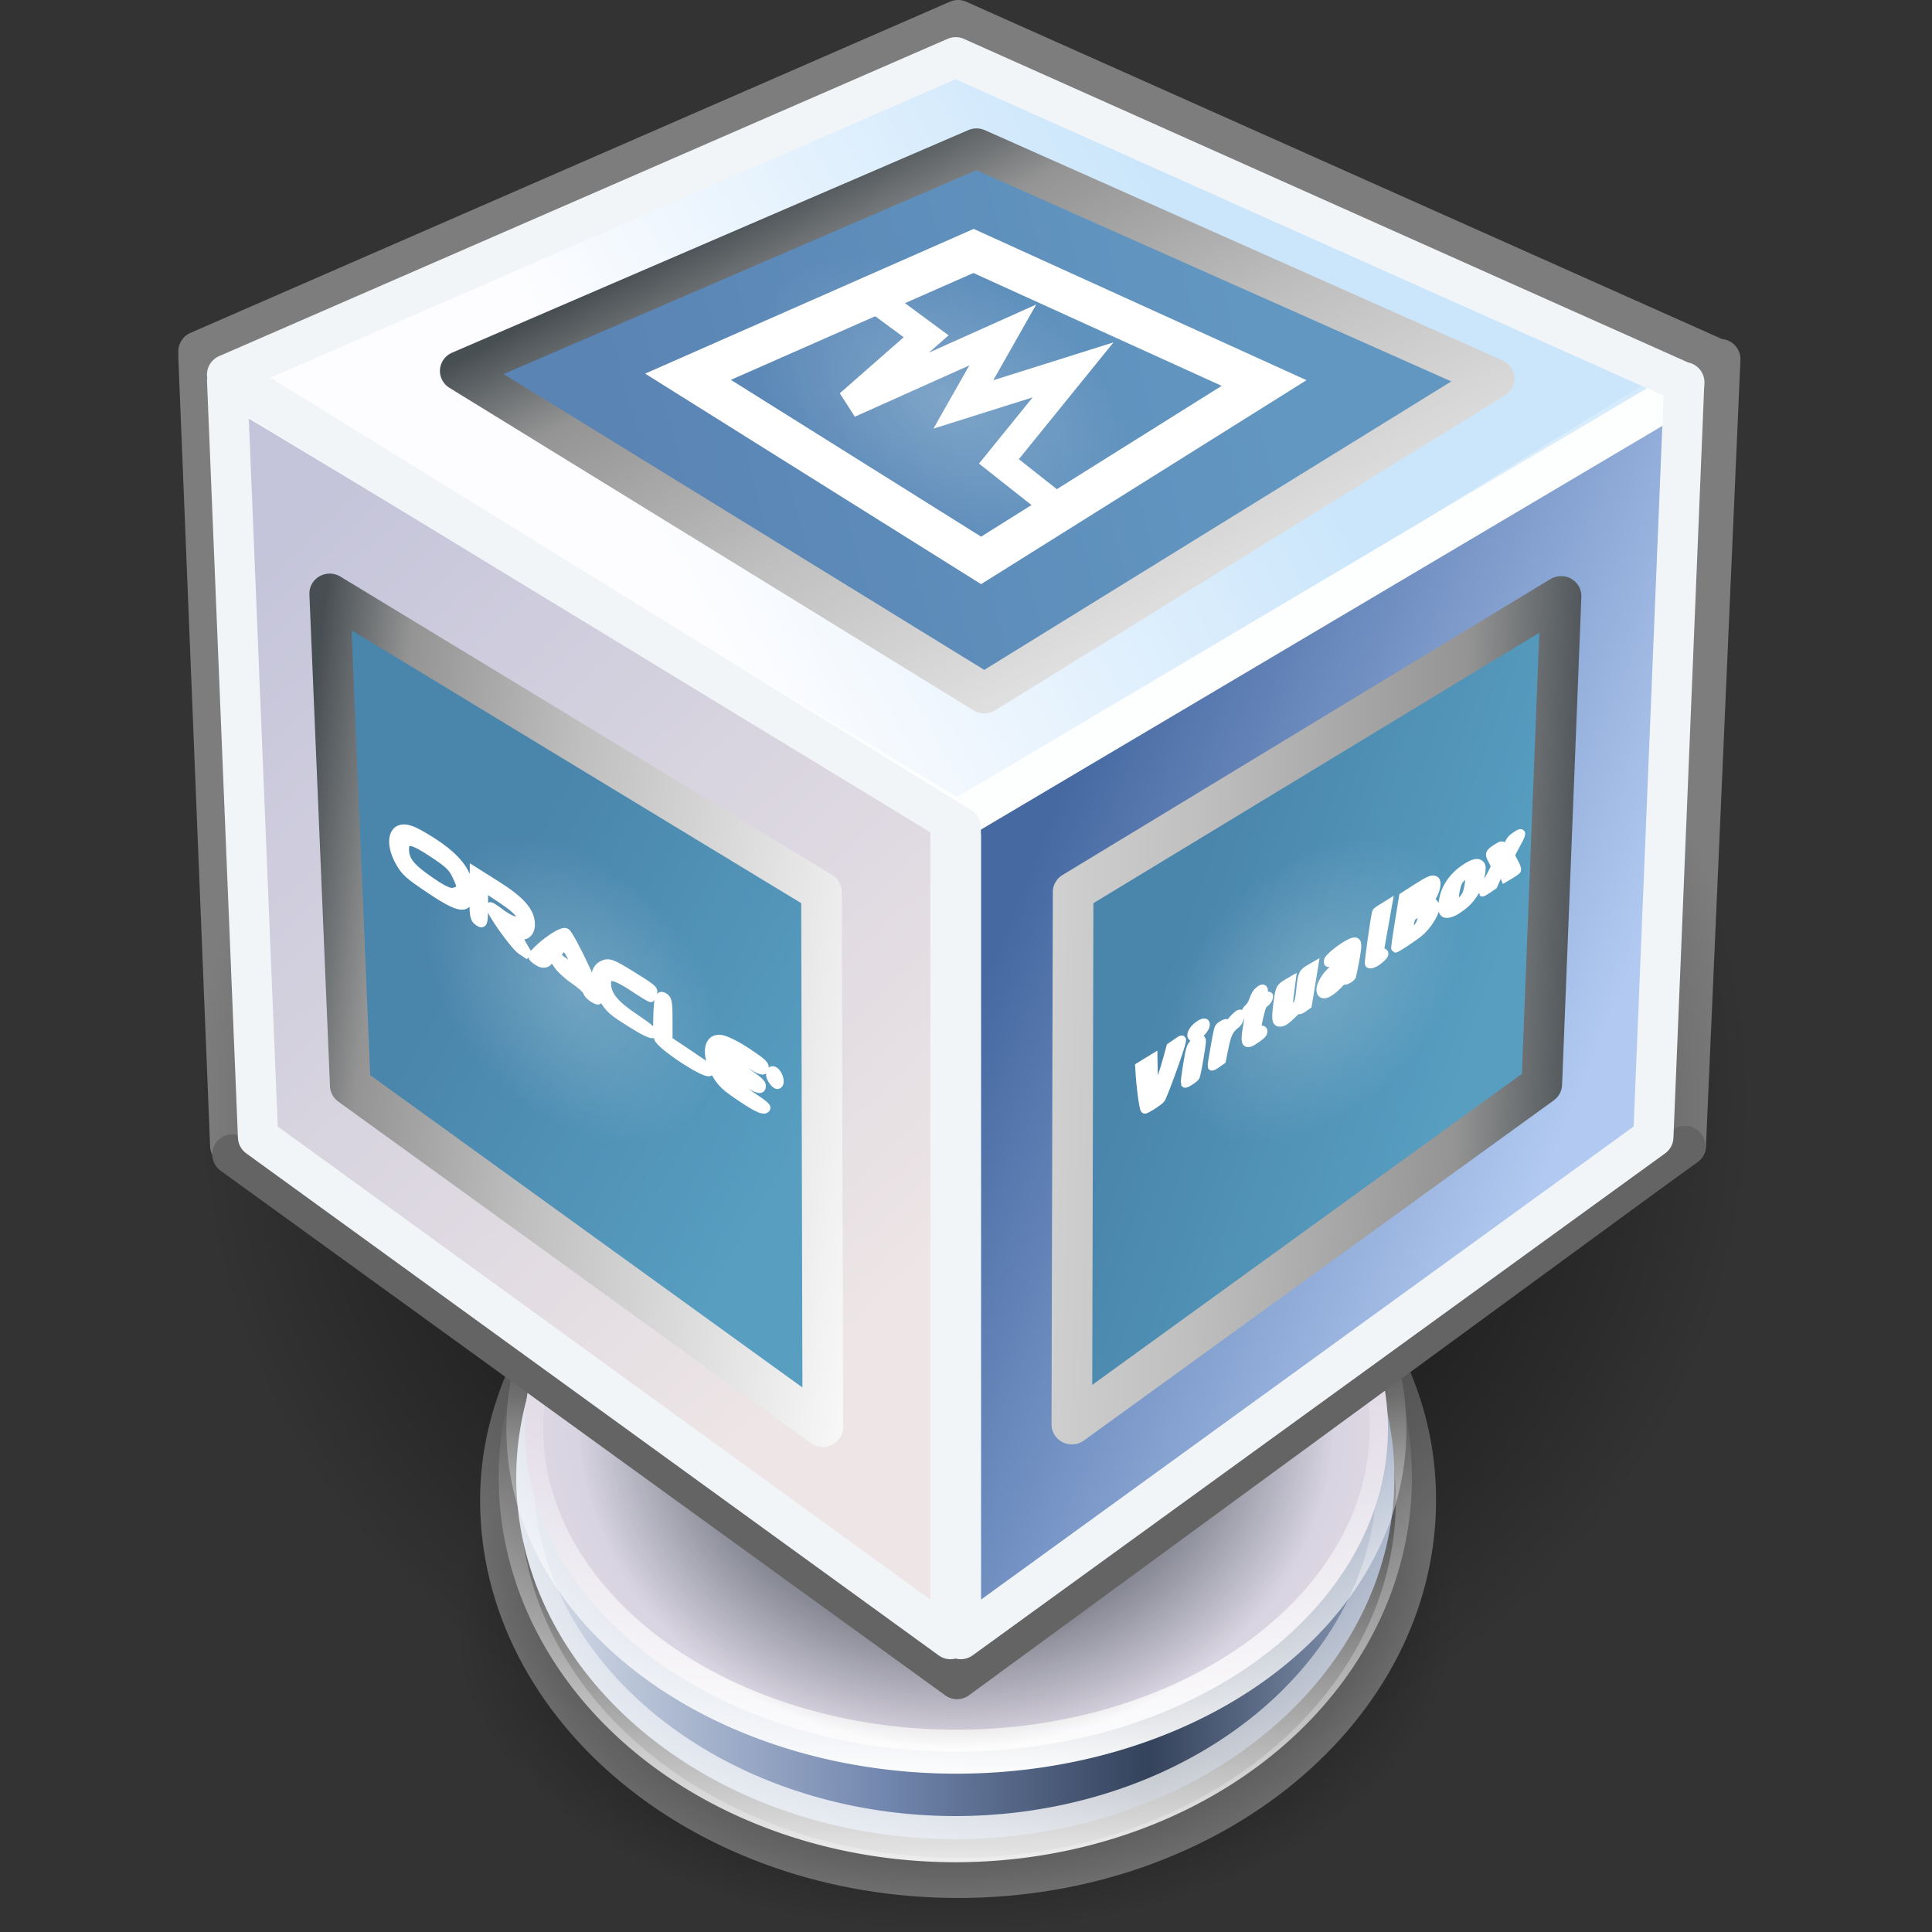 <?xml version="1.0" encoding="UTF-8" standalone="no"?>
<!-- Created with Inkscape (http://www.inkscape.org/) -->
<svg
   xmlns:dc="http://purl.org/dc/elements/1.1/"
   xmlns:cc="http://creativecommons.org/ns#"
   xmlns:rdf="http://www.w3.org/1999/02/22-rdf-syntax-ns#"
   xmlns:svg="http://www.w3.org/2000/svg"
   xmlns="http://www.w3.org/2000/svg"
   xmlns:xlink="http://www.w3.org/1999/xlink"
   xmlns:sodipodi="http://sodipodi.sourceforge.net/DTD/sodipodi-0.dtd"
   xmlns:inkscape="http://www.inkscape.org/namespaces/inkscape"
   width="48"
   height="48"
   id="svg2816"
   version="1.0"
   inkscape:version="0.46"
   sodipodi:docname="virtualbox48b.svg"
   sodipodi:version="0.32"
   inkscape:output_extension="org.inkscape.output.svg.inkscape">
  <rect width="100%" height="100%" fill="#333333" stroke="none"/>
  <defs
     id="defs2818">
    <linearGradient
       id="linearGradient3354">
      <stop
         id="stop3356"
         offset="0"
         style="stop-color:#a9b9d4;stop-opacity:1" />
      <stop
         id="stop3358"
         offset="1"
         style="stop-color:#e1d9e4;stop-opacity:1" />
    </linearGradient>
    <linearGradient
       inkscape:collect="always"
       id="linearGradient3346">
      <stop
         style="stop-color:#5a84b4;stop-opacity:1"
         offset="0"
         id="stop3348" />
      <stop
         style="stop-color:#6297c1;stop-opacity:1"
         offset="1"
         id="stop3350" />
    </linearGradient>
    <linearGradient
       id="linearGradient3328">
      <stop
         style="stop-color:#ffffff;stop-opacity:1;"
         offset="0"
         id="stop3330" />
      <stop
         id="stop3332"
         offset="0.587"
         style="stop-color:#bfbfbf;stop-opacity:1" />
      <stop
         style="stop-color:#949494;stop-opacity:1"
         offset="0.864"
         id="stop3334" />
      <stop
         style="stop-color:#484f53;stop-opacity:1"
         offset="1"
         id="stop3336" />
    </linearGradient>
    <linearGradient
       inkscape:collect="always"
       id="linearGradient3320">
      <stop
         style="stop-color:#4a85ab;stop-opacity:1;"
         offset="0"
         id="stop3322" />
      <stop
         style="stop-color:#579ec1;stop-opacity:1"
         offset="1"
         id="stop3324" />
    </linearGradient>
    <linearGradient
       inkscape:collect="always"
       id="linearGradient3421">
      <stop
         style="stop-color:#ffffff;stop-opacity:1;"
         offset="0"
         id="stop3423" />
      <stop
         style="stop-color:#ffffff;stop-opacity:0;"
         offset="1"
         id="stop3425" />
    </linearGradient>
    <linearGradient
       inkscape:collect="always"
       id="linearGradient3401">
      <stop
         style="stop-color:#000000;stop-opacity:1;"
         offset="0"
         id="stop3403" />
      <stop
         style="stop-color:#000000;stop-opacity:0;"
         offset="1"
         id="stop3405" />
    </linearGradient>
    <linearGradient
       inkscape:collect="always"
       id="linearGradient3707">
      <stop
         style="stop-color:#ffffff;stop-opacity:1;"
         offset="0"
         id="stop3710" />
      <stop
         style="stop-color:#ffffff;stop-opacity:0;"
         offset="1"
         id="stop3712" />
    </linearGradient>
    <linearGradient
       id="linearGradient4224">
      <stop
         style="stop-color:#e1e6ee;stop-opacity:1"
         offset="0"
         id="stop4226" />
      <stop
         id="stop4234"
         offset="0.422"
         style="stop-color:#7287af;stop-opacity:1" />
      <stop
         id="stop4232"
         offset="0.709"
         style="stop-color:#34425b;stop-opacity:1" />
      <stop
         style="stop-color:#97a7c4;stop-opacity:1"
         offset="1"
         id="stop4228" />
    </linearGradient>
    <linearGradient
       inkscape:collect="always"
       id="linearGradient4208">
      <stop
         style="stop-color:#000000;stop-opacity:1;"
         offset="0"
         id="stop4210" />
      <stop
         style="stop-color:#000000;stop-opacity:0;"
         offset="1"
         id="stop4212" />
    </linearGradient>
    <linearGradient
       inkscape:collect="always"
       id="linearGradient4141">
      <stop
         style="stop-color:#ffffff;stop-opacity:1;"
         offset="0"
         id="stop4143" />
      <stop
         style="stop-color:#ffffff;stop-opacity:0;"
         offset="1"
         id="stop4145" />
    </linearGradient>
    <linearGradient
       inkscape:collect="always"
       id="linearGradient4019">
      <stop
         style="stop-color:#000000;stop-opacity:1;"
         offset="0"
         id="stop4021" />
      <stop
         style="stop-color:#000000;stop-opacity:0;"
         offset="1"
         id="stop4023" />
    </linearGradient>
    <linearGradient
       inkscape:collect="always"
       id="linearGradient3713">
      <stop
         style="stop-color:#cbe6fb;stop-opacity:1"
         offset="0"
         id="stop3715" />
      <stop
         style="stop-color:#fdfdff;stop-opacity:1"
         offset="1"
         id="stop3717" />
    </linearGradient>
    <linearGradient
       inkscape:collect="always"
       id="linearGradient3705">
      <stop
         style="stop-color:#c4c4da;stop-opacity:1;"
         offset="0"
         id="stop3707" />
      <stop
         style="stop-color:#eee6e6;stop-opacity:1"
         offset="1"
         id="stop3709" />
    </linearGradient>
    <linearGradient
       inkscape:collect="always"
       id="linearGradient3689">
      <stop
         style="stop-color:#4669a2;stop-opacity:1"
         offset="0"
         id="stop3691" />
      <stop
         style="stop-color:#b2caf1;stop-opacity:1"
         offset="1"
         id="stop3693" />
    </linearGradient>
    <linearGradient
       inkscape:collect="always"
       id="linearGradient4141-5">
      <stop
         style="stop-color:#ffffff;stop-opacity:1;"
         offset="0"
         id="stop4143-0" />
      <stop
         style="stop-color:#ffffff;stop-opacity:0;"
         offset="1"
         id="stop4145-1" />
    </linearGradient>
    <radialGradient
       inkscape:collect="always"
       xlink:href="#linearGradient4208"
       id="radialGradient3974"
       gradientUnits="userSpaceOnUse"
       gradientTransform="matrix(1,0,0,0.626,0,17.502)"
       cx="-53.033"
       cy="46.851"
       fx="-53.033"
       fy="46.851"
       r="15.38" />
    <linearGradient
       inkscape:collect="always"
       xlink:href="#linearGradient4224"
       id="linearGradient3976"
       gradientUnits="userSpaceOnUse"
       x1="-69.221"
       y1="45.863"
       x2="-36.845"
       y2="45.759" />
    <linearGradient
       inkscape:collect="always"
       xlink:href="#linearGradient3421"
       id="linearGradient3978"
       gradientUnits="userSpaceOnUse"
       x1="-53.033"
       y1="58.64"
       x2="-53.033"
       y2="44.719" />
    <radialGradient
       inkscape:collect="always"
       xlink:href="#linearGradient3354"
       id="radialGradient3980"
       gradientUnits="userSpaceOnUse"
       gradientTransform="matrix(0.999,5.975142e-8,-5.6867029e-8,0.644,-7.041926e-2,16.683)"
       cx="-53.033"
       cy="46.851"
       fx="-53.033"
       fy="46.851"
       r="16.135" />
    <linearGradient
       inkscape:collect="always"
       xlink:href="#linearGradient3421"
       id="linearGradient3982"
       gradientUnits="userSpaceOnUse"
       x1="-54.07"
       y1="57.357"
       x2="-54.165"
       y2="44.078" />
    <radialGradient
       inkscape:collect="always"
       xlink:href="#linearGradient4208"
       id="radialGradient3984"
       gradientUnits="userSpaceOnUse"
       gradientTransform="matrix(0.846,0,0,0.626,-8.187,17.502)"
       cx="-53.033"
       cy="46.851"
       fx="-53.033"
       fy="46.851"
       r="15.38" />
    <linearGradient
       inkscape:collect="always"
       xlink:href="#linearGradient3320"
       id="linearGradient3996"
       gradientUnits="userSpaceOnUse"
       x1="28.438"
       y1="25.422"
       x2="35.812"
       y2="27.922" />
    <linearGradient
       inkscape:collect="always"
       xlink:href="#linearGradient3328"
       id="linearGradient3998"
       gradientUnits="userSpaceOnUse"
       x1="15.778"
       y1="28.831"
       x2="38.612"
       y2="29.419" />
    <linearGradient
       inkscape:collect="always"
       xlink:href="#linearGradient3320"
       id="linearGradient4000"
       gradientUnits="userSpaceOnUse"
       x1="36.281"
       y1="27.547"
       x2="27.875"
       y2="32.297" />
    <linearGradient
       inkscape:collect="always"
       xlink:href="#linearGradient3328"
       id="linearGradient4002"
       gradientUnits="userSpaceOnUse"
       x1="23.281"
       y1="25.977"
       x2="39.121"
       y2="24.096" />
    <linearGradient
       inkscape:collect="always"
       xlink:href="#linearGradient3346"
       id="linearGradient4004"
       gradientUnits="userSpaceOnUse"
       x1="13.969"
       y1="12.234"
       x2="28.938"
       y2="8.359" />
    <linearGradient
       inkscape:collect="always"
       xlink:href="#linearGradient3328"
       id="linearGradient4006"
       gradientUnits="userSpaceOnUse"
       x1="28.068"
       y1="22.124"
       x2="19.083"
       y2="5.138" />
    <radialGradient
       inkscape:collect="always"
       xlink:href="#linearGradient4141-5"
       id="radialGradient4008"
       gradientUnits="userSpaceOnUse"
       gradientTransform="matrix(1,0,0,1.132,0,-3.141)"
       cx="33.764"
       cy="23.87"
       fx="33.764"
       fy="23.87"
       r="3.359" />
    <radialGradient
       inkscape:collect="always"
       xlink:href="#linearGradient4141"
       id="radialGradient4010"
       gradientUnits="userSpaceOnUse"
       gradientTransform="matrix(1,0,0,1.132,0,-3.141)"
       cx="33.764"
       cy="23.87"
       fx="33.764"
       fy="23.87"
       r="3.359" />
    <radialGradient
       inkscape:collect="always"
       xlink:href="#linearGradient4141"
       id="radialGradient4012"
       gradientUnits="userSpaceOnUse"
       gradientTransform="matrix(1,0,0,1.132,0,-3.141)"
       cx="33.764"
       cy="23.87"
       fx="33.764"
       fy="23.87"
       r="3.359" />
    <linearGradient
       inkscape:collect="always"
       xlink:href="#linearGradient3689"
       id="linearGradient3347"
       gradientUnits="userSpaceOnUse"
       gradientTransform="matrix(0.326,0,0,0.321,32.67,5.595)"
       x1="-61.145"
       y1="16.902"
       x2="-40.269"
       y2="25.388" />
    <linearGradient
       inkscape:collect="always"
       xlink:href="#linearGradient3705"
       id="linearGradient3350"
       gradientUnits="userSpaceOnUse"
       gradientTransform="matrix(0.265,0.188,2.2955628e-4,0.321,32.67,5.595)"
       x1="-108.775"
       y1="66.082"
       x2="-83.204"
       y2="84.612" />
    <linearGradient
       inkscape:collect="always"
       xlink:href="#linearGradient3713"
       id="linearGradient3353"
       gradientUnits="userSpaceOnUse"
       gradientTransform="matrix(0.326,0,0,0.321,32.67,5.788)"
       x1="-54.919"
       y1="-7.119"
       x2="-75.018"
       y2="3.993" />
    <linearGradient
       inkscape:collect="always"
       xlink:href="#linearGradient3707"
       id="linearGradient3355"
       gradientUnits="userSpaceOnUse"
       gradientTransform="matrix(0.508,0,0,0.499,-0.367,0.771)"
       x1="24"
       y1="19.775"
       x2="23.7"
       y2="6.65" />
    <radialGradient
       inkscape:collect="always"
       xlink:href="#linearGradient3401"
       id="radialGradient3358"
       gradientUnits="userSpaceOnUse"
       gradientTransform="matrix(-0.141,0.165,-0.2,-0.165,22.501,21.219)"
       cx="21.687"
       cy="38.137"
       fx="21.687"
       fy="38.137"
       r="9.5" />
    <radialGradient
       inkscape:collect="always"
       xlink:href="#linearGradient4019"
       id="radialGradient3365"
       gradientUnits="userSpaceOnUse"
       gradientTransform="matrix(1,0,0,0.626,0,17.502)"
       cx="-53.033"
       cy="46.851"
       fx="-53.033"
       fy="46.851"
       r="15.38" />
    <radialGradient
       inkscape:collect="always"
       xlink:href="#linearGradient4019"
       id="radialGradient3409"
       gradientUnits="userSpaceOnUse"
       gradientTransform="matrix(1,0,0,0.626,0,17.502)"
       cx="-53.033"
       cy="46.851"
       fx="-53.033"
       fy="46.851"
       r="15.38" />
    <radialGradient
       inkscape:collect="always"
       xlink:href="#linearGradient4208"
       id="radialGradient3411"
       gradientUnits="userSpaceOnUse"
       gradientTransform="matrix(1,0,0,0.626,0,17.502)"
       cx="-53.033"
       cy="46.851"
       fx="-53.033"
       fy="46.851"
       r="15.38" />
    <linearGradient
       inkscape:collect="always"
       xlink:href="#linearGradient4224"
       id="linearGradient3413"
       gradientUnits="userSpaceOnUse"
       x1="-69.221"
       y1="45.863"
       x2="-36.845"
       y2="45.759" />
    <linearGradient
       inkscape:collect="always"
       xlink:href="#linearGradient3421"
       id="linearGradient3415"
       gradientUnits="userSpaceOnUse"
       x1="-53.033"
       y1="58.64"
       x2="-53.033"
       y2="44.719" />
    <radialGradient
       inkscape:collect="always"
       xlink:href="#linearGradient3354"
       id="radialGradient3417"
       gradientUnits="userSpaceOnUse"
       gradientTransform="matrix(0.999,5.975142e-8,-5.6867029e-8,0.644,-7.041926e-2,16.683)"
       cx="-53.033"
       cy="46.851"
       fx="-53.033"
       fy="46.851"
       r="16.135" />
    <linearGradient
       inkscape:collect="always"
       xlink:href="#linearGradient3421"
       id="linearGradient3419"
       gradientUnits="userSpaceOnUse"
       x1="-54.07"
       y1="57.357"
       x2="-54.165"
       y2="44.078" />
    <radialGradient
       inkscape:collect="always"
       xlink:href="#linearGradient4208"
       id="radialGradient3421"
       gradientUnits="userSpaceOnUse"
       gradientTransform="matrix(0.846,0,0,0.626,-8.187,17.502)"
       cx="-53.033"
       cy="46.851"
       fx="-53.033"
       fy="46.851"
       r="15.38" />
    <radialGradient
       inkscape:collect="always"
       xlink:href="#linearGradient3401"
       id="radialGradient3423"
       gradientUnits="userSpaceOnUse"
       gradientTransform="matrix(-0.141,0.165,-0.2,-0.165,22.501,21.219)"
       cx="21.687"
       cy="38.137"
       fx="21.687"
       fy="38.137"
       r="9.5" />
    <linearGradient
       inkscape:collect="always"
       xlink:href="#linearGradient3713"
       id="linearGradient3425"
       gradientUnits="userSpaceOnUse"
       gradientTransform="matrix(0.326,0,0,0.321,32.67,5.788)"
       x1="-54.919"
       y1="-7.119"
       x2="-75.018"
       y2="3.993" />
    <linearGradient
       inkscape:collect="always"
       xlink:href="#linearGradient3707"
       id="linearGradient3427"
       gradientUnits="userSpaceOnUse"
       gradientTransform="matrix(0.508,0,0,0.499,-0.367,0.771)"
       x1="24"
       y1="19.775"
       x2="23.7"
       y2="6.65" />
    <linearGradient
       inkscape:collect="always"
       xlink:href="#linearGradient3705"
       id="linearGradient3429"
       gradientUnits="userSpaceOnUse"
       gradientTransform="matrix(0.265,0.188,2.2955628e-4,0.321,32.67,5.595)"
       x1="-108.775"
       y1="66.082"
       x2="-83.204"
       y2="84.612" />
    <linearGradient
       inkscape:collect="always"
       xlink:href="#linearGradient3689"
       id="linearGradient3431"
       gradientUnits="userSpaceOnUse"
       gradientTransform="matrix(0.326,0,0,0.321,32.67,5.595)"
       x1="-61.145"
       y1="16.902"
       x2="-40.269"
       y2="25.388" />
    <linearGradient
       inkscape:collect="always"
       xlink:href="#linearGradient3320"
       id="linearGradient3433"
       gradientUnits="userSpaceOnUse"
       x1="28.438"
       y1="25.422"
       x2="35.812"
       y2="27.922" />
    <linearGradient
       inkscape:collect="always"
       xlink:href="#linearGradient3328"
       id="linearGradient3435"
       gradientUnits="userSpaceOnUse"
       x1="15.778"
       y1="28.831"
       x2="38.612"
       y2="29.419" />
    <linearGradient
       inkscape:collect="always"
       xlink:href="#linearGradient3320"
       id="linearGradient3437"
       gradientUnits="userSpaceOnUse"
       x1="36.281"
       y1="27.547"
       x2="27.875"
       y2="32.297" />
    <linearGradient
       inkscape:collect="always"
       xlink:href="#linearGradient3328"
       id="linearGradient3439"
       gradientUnits="userSpaceOnUse"
       x1="23.281"
       y1="25.977"
       x2="39.121"
       y2="24.096" />
    <linearGradient
       inkscape:collect="always"
       xlink:href="#linearGradient3346"
       id="linearGradient3441"
       gradientUnits="userSpaceOnUse"
       x1="13.969"
       y1="12.234"
       x2="28.938"
       y2="8.359" />
    <linearGradient
       inkscape:collect="always"
       xlink:href="#linearGradient3328"
       id="linearGradient3443"
       gradientUnits="userSpaceOnUse"
       x1="28.068"
       y1="22.124"
       x2="19.083"
       y2="5.138" />
    <radialGradient
       inkscape:collect="always"
       xlink:href="#linearGradient4141-5"
       id="radialGradient3445"
       gradientUnits="userSpaceOnUse"
       gradientTransform="matrix(1,0,0,1.132,0,-3.141)"
       cx="33.764"
       cy="23.87"
       fx="33.764"
       fy="23.87"
       r="3.359" />
    <radialGradient
       inkscape:collect="always"
       xlink:href="#linearGradient4141"
       id="radialGradient3447"
       gradientUnits="userSpaceOnUse"
       gradientTransform="matrix(1,0,0,1.132,0,-3.141)"
       cx="33.764"
       cy="23.87"
       fx="33.764"
       fy="23.87"
       r="3.359" />
    <radialGradient
       inkscape:collect="always"
       xlink:href="#linearGradient4141"
       id="radialGradient3449"
       gradientUnits="userSpaceOnUse"
       gradientTransform="matrix(1,0,0,1.132,0,-3.141)"
       cx="33.764"
       cy="23.87"
       fx="33.764"
       fy="23.87"
       r="3.359" />
  </defs>
  <sodipodi:namedview
     id="base"
     pagecolor="#ffffff"
     bordercolor="#666666"
     borderopacity="1.0"
     inkscape:pageopacity="0.0"
     inkscape:pageshadow="2"
     inkscape:zoom="11.313709"
     inkscape:cx="18.109375"
     inkscape:cy="24.880893"
     inkscape:current-layer="layer1"
     showgrid="true"
     inkscape:grid-bbox="true"
     inkscape:document-units="px"
     objecttolerance="1"
     gridtolerance="1" />
  <g
     id="layer1"
     inkscape:label="Layer 1"
     inkscape:groupmode="layer">
    <g
       id="g3382"
       transform="translate(0,-0.142)">
      <g
         transform="matrix(2.015,0,0,2.015,-7.7539239e-2,-0.491)"
         id="g3367">
        <path
           style="fill:none;fill-opacity:1;stroke:#7d7d7d;stroke-width:0.496;stroke-linecap:round;stroke-linejoin:round;marker:none;stroke-miterlimit:4;stroke-dasharray:none;stroke-dashoffset:0;stroke-opacity:1;visibility:visible;display:inline;overflow:visible;enable-background:accumulate"
           d="M 11.851,0.562 L 2.485,4.646 L 2.485,4.71 L 2.877,14.44 L 6.597,17.151 C 6.352,17.672 6.206,18.218 6.206,18.81 C 6.206,21.377 8.731,23.468 11.851,23.468 C 14.971,23.468 17.497,21.377 17.497,18.81 C 17.497,18.204 17.362,17.651 17.105,17.119 L 20.825,14.44 L 21.25,4.742 L 21.217,4.742 L 11.851,0.562 z"
           id="path2479"
           sodipodi:nodetypes="cccccsssccccc" />
        <path
           sodipodi:type="arc"
           style="fill:url(#radialGradient3409);fill-opacity:1;stroke:none;stroke-width:1.617;marker:none;visibility:visible;display:inline;overflow:visible;enable-background:accumulate"
           id="path3849-1-2-0"
           sodipodi:cx="-53.033009"
           sodipodi:cy="46.850952"
           sodipodi:rx="15.379573"
           sodipodi:ry="9.6343298"
           d="M -37.653,46.851 A 15.38,9.634 0 1 1 -68.413,46.851 A 15.38,9.634 0 1 1 -37.653,46.851 z"
           transform="matrix(0.401,0,0,0.393,33.067,1.952)" />
        <path
           sodipodi:type="arc"
           style="fill:url(#radialGradient3411);fill-opacity:1;stroke:none;stroke-width:1.617;marker:none;visibility:visible;display:inline;overflow:visible;enable-background:accumulate"
           id="path3849-1-2-0-7"
           sodipodi:cx="-53.033009"
           sodipodi:cy="46.850952"
           sodipodi:rx="15.379573"
           sodipodi:ry="9.6343298"
           d="M -37.653,46.851 A 15.38,9.634 0 1 1 -68.413,46.851 A 15.38,9.634 0 1 1 -37.653,46.851 z"
           transform="matrix(0.624,0,0,0.915,45.149,-28.953)" />
        <path
           sodipodi:type="arc"
           style="fill:url(#linearGradient3413);fill-opacity:1;stroke:url(#linearGradient3415);stroke-width:1.229;stroke-linecap:round;stroke-linejoin:round;marker:none;stroke-miterlimit:4;stroke-dasharray:none;stroke-dashoffset:0;stroke-opacity:1;visibility:visible;display:inline;overflow:visible;enable-background:accumulate"
           id="path3849-1-2"
           sodipodi:cx="-53.033009"
           sodipodi:cy="46.850952"
           sodipodi:rx="15.379573"
           sodipodi:ry="9.6343298"
           d="M -37.653,46.851 A 15.38,9.634 0 1 1 -68.413,46.851 A 15.38,9.634 0 1 1 -37.653,46.851 z"
           transform="matrix(0.352,0,0,0.463,30.485,-3.162)" />
        <path
           sodipodi:type="arc"
           style="fill:url(#radialGradient3417);fill-opacity:1;stroke:url(#linearGradient3419);stroke-width:1.313;stroke-linecap:round;stroke-linejoin:round;marker:none;stroke-miterlimit:4;stroke-dasharray:none;stroke-dashoffset:0;stroke-opacity:1;visibility:visible;display:inline;overflow:visible;enable-background:accumulate"
           id="path3849-1"
           sodipodi:cx="-53.033009"
           sodipodi:cy="46.850952"
           sodipodi:rx="15.379573"
           sodipodi:ry="9.6343298"
           d="M -37.653,46.851 A 15.38,9.634 0 1 1 -68.413,46.851 A 15.38,9.634 0 1 1 -37.653,46.851 z"
           transform="matrix(0.346,0,0,0.413,30.18,-1.416)" />
        <path
           sodipodi:type="arc"
           style="fill:url(#radialGradient3421);fill-opacity:1;stroke:none;stroke-width:1.596;marker:none;visibility:visible;display:inline;overflow:visible;enable-background:accumulate"
           id="path3849-1-0"
           sodipodi:cx="-53.033009"
           sodipodi:cy="46.850952"
           sodipodi:rx="15.379573"
           sodipodi:ry="9.6343298"
           d="M -37.653,46.851 A 15.38,9.634 0 1 1 -68.413,46.851 A 15.38,9.634 0 1 1 -37.653,46.851 z"
           transform="matrix(0.359,0,0,0.421,30.874,-1.903)" />
        <path
           style="opacity:0.3;fill:url(#radialGradient3423);fill-opacity:1;stroke:none"
           d="M 6.997,17.297 L 11.92,21.537 L 16.647,17.359 L 6.997,17.297 z"
           id="path4206"
           sodipodi:nodetypes="cccc" />
        <path
           style="fill:url(#linearGradient3425);fill-opacity:1;stroke:url(#linearGradient3427);stroke-width:0.496;stroke-linecap:round;stroke-linejoin:round;marker:none;stroke-miterlimit:4;stroke-dasharray:none;stroke-opacity:1;visibility:visible;display:inline;overflow:visible;enable-background:accumulate"
           d="M 20.811,5.033 L 11.924,10.525 L 2.833,4.93 L 11.827,1.02 L 20.811,5.033 z"
           id="rect2868-0-3"
           sodipodi:nodetypes="ccccc" />
        <path
           style="fill:url(#linearGradient3429);fill-opacity:1;stroke:none;stroke-width:1;stroke-linecap:round;stroke-linejoin:round;marker:none;stroke-miterlimit:4;stroke-dasharray:none;stroke-opacity:1;visibility:visible;display:inline;overflow:visible;enable-background:accumulate"
           d="M 2.833,5.019 L 11.756,10.429 L 11.763,20.522 L 3.213,14.332 L 2.833,5.019 L 2.833,5.019 z"
           id="rect2868"
           sodipodi:nodetypes="ccccc" />
        <path
           style="fill:url(#linearGradient3431);fill-opacity:1;stroke:none;stroke-width:1;stroke-linecap:round;stroke-linejoin:round;marker:none;stroke-miterlimit:4;stroke-dasharray:none;stroke-opacity:1;visibility:visible;display:inline;overflow:visible;enable-background:accumulate"
           d="M 20.811,5.019 L 11.888,10.429 L 11.881,20.522 L 20.431,14.332 L 20.811,5.019 L 20.811,5.019 z"
           id="rect2868-0"
           sodipodi:nodetypes="ccccc" />
        <path
           sodipodi:type="inkscape:offset"
           inkscape:radius="-3.5998561"
           inkscape:original="M 41.9375 9.96875 L 22.625 21.875 L 22.59375 44.15625 L 41.125 30.5 L 41.9375 9.96875 z "
           style="fill:url(#linearGradient3433);fill-opacity:1;stroke:url(#linearGradient3435);stroke-width:0.986;stroke-linecap:round;stroke-linejoin:round;marker:none;stroke-miterlimit:4;stroke-dasharray:none;stroke-opacity:1;visibility:visible;display:inline;overflow:visible;enable-background:accumulate"
           id="path3759"
           d="M 38.062,16.562 L 26.219,23.875 L 26.188,37.031 L 37.594,28.625 L 38.062,16.562 z"
           transform="matrix(0.508,0,0,0.499,-4.9263418e-2,-0.601)" />
        <path
           sodipodi:type="inkscape:offset"
           inkscape:radius="-3.5544806"
           inkscape:original="M 41.9375 9.96875 L 22.625 21.875 L 22.59375 44.15625 L 41.125 30.5 L 41.9375 9.96875 z "
           style="fill:url(#linearGradient3437);fill-opacity:1;stroke:url(#linearGradient3439);stroke-width:0.986;stroke-linecap:round;stroke-linejoin:round;marker:none;stroke-miterlimit:4;stroke-dasharray:none;stroke-opacity:1;visibility:visible;display:inline;overflow:visible;enable-background:accumulate"
           id="path3759-4"
           d="M 38.125,16.5 L 26.188,23.875 L 26.156,37.094 L 37.625,28.656 L 38.125,16.5 z"
           transform="matrix(-0.508,0,0,0.499,23.471,-0.601)" />
        <path
           sodipodi:type="inkscape:offset"
           inkscape:radius="-3.2752702"
           inkscape:original="M 22.5 1.15625 L 3 9.75 L 22.6875 22.09375 L 41.9375 10 L 22.5 1.15625 z "
           style="fill:url(#linearGradient3441);fill-opacity:1;stroke:url(#linearGradient3443);stroke-width:0.986;stroke-linecap:round;stroke-linejoin:round;marker:none;stroke-miterlimit:4;stroke-dasharray:none;stroke-opacity:1;visibility:visible;display:inline;overflow:visible;enable-background:accumulate"
           id="path3845"
           d="M 22.5,4.75 L 9.969,10.25 L 22.688,18.219 L 35.062,10.438 L 22.5,4.75 z"
           transform="matrix(0.508,0,0,0.499,0.649,-0.227)" />
        <path
           sodipodi:type="arc"
           style="opacity:0.2;fill:url(#radialGradient3445);fill-opacity:1;fill-rule:nonzero;stroke:none;stroke-width:0.3;marker:none;visibility:visible;display:inline;overflow:visible;enable-background:accumulate"
           id="path4139-8"
           sodipodi:cx="33.764347"
           sodipodi:cy="23.869982"
           sodipodi:rx="3.3587573"
           sodipodi:ry="3.800699"
           d="M 37.123,23.87 A 3.359,3.801 0 1 1 30.406,23.87 A 3.359,3.801 0 1 1 37.123,23.87 z"
           transform="matrix(-0.508,0,0.182,0.499,19.909,0.594)" />
        <path
           sodipodi:type="arc"
           style="opacity:0.2;fill:url(#radialGradient3447);fill-opacity:1;fill-rule:nonzero;stroke:none;stroke-width:0.3;stroke-linecap:round;stroke-linejoin:round;marker:none;stroke-miterlimit:4;stroke-dasharray:none;stroke-dashoffset:0;stroke-opacity:1;visibility:visible;display:inline;overflow:visible;enable-background:accumulate"
           id="path4139"
           sodipodi:cx="33.764347"
           sodipodi:cy="23.869982"
           sodipodi:rx="3.3587573"
           sodipodi:ry="3.800699"
           d="M 37.123,23.87 A 3.359,3.801 0 1 1 30.406,23.87 A 3.359,3.801 0 1 1 37.123,23.87 z"
           transform="matrix(0.508,0,-0.182,0.499,3.434,0.594)" />
        <path
           style="fill:none;stroke:#fdfefe;stroke-width:0.496px;stroke-linecap:round;stroke-linejoin:miter;stroke-opacity:1"
           d="M 3.125,5.197 L 11.839,10.429 L 20.773,5.136"
           id="path3732"
           sodipodi:nodetypes="ccc" />
        <path
           style="fill:none;stroke:#ffffff;stroke-width:0.496px;stroke-linecap:round;stroke-linejoin:miter;stroke-opacity:1"
           d="M 11.885,10.621 L 11.885,20.231"
           id="path3734"
           sodipodi:nodetypes="cc" />
        <path
           sodipodi:nodetypes="ccc"
           id="path3334"
           d="M 2.904,14.548 L 11.839,21.017 L 20.817,14.443"
           style="fill:none;stroke:#646464;stroke-width:0.496px;stroke-linecap:round;stroke-linejoin:round;stroke-opacity:1" />
        <path
           style="fill:none;fill-opacity:1;stroke:#f2f5f8;stroke-width:0.496;stroke-linecap:round;stroke-linejoin:round;marker:none;stroke-miterlimit:4;stroke-dasharray:none;stroke-opacity:1;visibility:visible;display:inline;overflow:visible;enable-background:accumulate"
           d="M 11.822,1.02 L 2.839,4.933 L 11.758,10.437 L 11.885,10.515 L 11.885,20.524 L 20.424,14.334 L 20.805,5.027 L 20.789,5.027 L 11.822,1.02 z M 11.758,10.437 L 2.839,5.011 L 3.22,14.334 L 11.758,20.524 L 11.758,10.437 z"
           id="path3487" />
        <path
           sodipodi:type="arc"
           style="opacity:0.2;fill:url(#radialGradient3449);fill-opacity:1;fill-rule:nonzero;stroke:none;stroke-width:0.3;stroke-linecap:round;stroke-linejoin:round;marker:none;stroke-miterlimit:4;stroke-dasharray:none;stroke-dashoffset:0;stroke-opacity:1;visibility:visible;display:inline;overflow:visible;enable-background:accumulate"
           id="path3906"
           sodipodi:cx="33.764347"
           sodipodi:cy="23.869982"
           sodipodi:rx="3.3587573"
           sodipodi:ry="3.800699"
           d="M 37.123,23.87 A 3.359,3.801 0 1 1 30.406,23.87 A 3.359,3.801 0 1 1 37.123,23.87 z"
           transform="matrix(0,0.498,-0.612,-0.178,26.278,-7.312)" />
      </g>
      <path
         style="fill:#ffffff;fill-opacity:1;stroke:#ffffff;stroke-width:0.2;stroke-miterlimit:4;stroke-dasharray:none;stroke-opacity:1"
         d="M 9.929,21.57 C 9.706,21.183 9.717,20.799 9.954,20.735 C 10.092,20.698 10.243,20.749 10.569,20.944 C 11.336,21.401 11.662,21.807 11.662,22.303 C 11.662,22.769 11.455,22.759 10.706,22.258 C 10.153,21.888 10.07,21.815 9.929,21.57 L 9.929,21.57 z M 11.298,22.291 C 11.474,22.233 11.476,22.197 11.331,21.892 C 11.235,21.691 11.15,21.609 10.78,21.362 C 10.231,20.995 10.062,20.967 10.062,21.244 C 10.062,21.521 10.216,21.708 10.735,22.057 C 11.058,22.275 11.186,22.328 11.298,22.291 L 11.298,22.291 z M 11.765,22.366 L 11.771,21.77 L 12.306,22.107 C 12.949,22.51 13.19,22.786 13.19,23.116 C 13.19,23.328 13.03,23.449 12.881,23.349 C 12.837,23.32 12.878,23.429 12.972,23.592 L 13.143,23.888 L 12.948,23.758 C 12.771,23.639 12.171,22.794 12.171,22.662 C 12.171,22.635 12.282,22.7 12.418,22.806 C 12.718,23.042 12.982,23.093 12.925,22.904 C 12.895,22.806 12.767,22.691 12.455,22.482 L 12.026,22.195 L 12.026,22.668 C 12.026,23.079 12.008,23.129 11.892,23.051 C 11.772,22.971 11.759,22.899 11.765,22.366 L 11.765,22.366 z M 13.257,23.837 C 13.529,23.537 13.973,23.243 14.064,23.304 C 14.123,23.343 14.345,23.754 14.557,24.216 C 14.925,25.016 14.935,25.051 14.778,24.971 C 14.687,24.924 14.601,24.842 14.587,24.788 C 14.572,24.734 14.426,24.601 14.263,24.492 C 14.099,24.382 13.911,24.207 13.845,24.103 C 13.736,23.932 13.714,23.924 13.626,24.03 C 13.565,24.104 13.466,24.104 13.357,24.031 C 13.214,23.936 13.197,23.903 13.257,23.837 L 13.257,23.837 z M 14.238,24.002 C 14.095,23.688 14.02,23.628 13.92,23.748 C 13.809,23.882 13.821,23.905 14.101,24.092 L 14.357,24.264 L 14.238,24.002 z M 14.972,24.936 C 14.738,24.546 14.735,24.225 14.964,24.112 C 15.122,24.034 15.193,24.06 15.703,24.375 C 16.211,24.689 16.263,24.733 16.22,24.816 C 16.194,24.867 16.173,24.922 16.173,24.938 C 16.173,24.955 15.99,24.847 15.768,24.698 C 15.277,24.37 15.081,24.331 15.081,24.564 C 15.081,24.863 15.261,25.087 15.784,25.436 C 16.13,25.668 16.249,25.772 16.227,25.824 C 16.208,25.87 16.012,25.778 15.676,25.567 C 15.201,25.269 15.137,25.212 14.972,24.936 L 14.972,24.936 z M 16.349,25.934 C 16.328,25.866 16.321,25.592 16.333,25.324 C 16.35,24.927 16.378,24.848 16.482,24.898 C 16.593,24.952 16.609,25.023 16.609,25.474 L 16.609,25.988 L 17.164,26.359 C 17.648,26.683 17.707,26.736 17.628,26.779 C 17.505,26.844 16.405,26.118 16.349,25.934 L 16.349,25.934 z M 17.792,26.834 C 17.507,26.336 17.57,25.902 17.92,25.955 C 18.039,25.973 18.323,26.116 18.575,26.285 C 18.96,26.542 19.017,26.598 18.996,26.694 C 18.977,26.783 18.883,26.749 18.524,26.527 C 18.244,26.353 18.044,26.266 17.989,26.296 C 17.913,26.336 17.974,26.392 18.424,26.693 C 18.884,27 18.945,27.057 18.924,27.154 C 18.904,27.244 18.8,27.206 18.391,26.962 C 17.939,26.692 17.9,26.68 18.041,26.855 C 18.129,26.964 18.403,27.188 18.65,27.353 C 19.042,27.616 19.089,27.661 19.01,27.703 C 18.946,27.737 18.776,27.656 18.432,27.425 C 18.019,27.15 17.921,27.058 17.792,26.834 L 17.792,26.834 z M 19.168,26.951 C 19.075,26.776 19.178,26.648 19.293,26.796 C 19.39,26.921 19.399,27.102 19.309,27.098 C 19.274,27.096 19.21,27.03 19.168,26.951 L 19.168,26.951 z"
         id="path4111" />
      <path
         style="fill:#ffffff;fill-opacity:1;stroke:#ffffff;stroke-width:0.2;stroke-miterlimit:4;stroke-dasharray:none;stroke-opacity:1"
         d="M 29.798,25.596 C 29.643,25.695 29.551,25.863 29.623,25.911 C 29.697,25.959 29.934,25.748 29.956,25.616 C 29.97,25.53 29.913,25.521 29.798,25.596 z M 34.224,22.769 C 34.199,22.788 34.19,22.802 34.187,22.813 C 34.149,22.961 33.993,24.071 34.008,24.09 C 34.02,24.104 34.056,24.105 34.088,24.095 C 34.167,24.069 34.226,24.03 34.316,23.948 C 34.413,23.86 34.422,23.807 34.341,23.796 L 34.288,23.784 C 34.287,23.774 34.284,23.764 34.285,23.748 C 34.285,23.746 34.286,23.745 34.286,23.744 L 34.384,23.194 L 34.489,22.601 L 34.343,22.692 C 34.29,22.724 34.249,22.749 34.224,22.769 L 34.224,22.769 z M 28.303,26.639 L 28.308,26.713 C 28.323,27.071 28.404,27.695 28.438,27.71 C 28.453,27.716 28.531,27.675 28.638,27.606 C 28.745,27.537 28.826,27.476 28.846,27.447 C 28.911,27.355 29.339,26.172 29.364,26.015 C 29.375,25.948 29.374,25.946 29.227,26.047 L 29.079,26.149 L 29.004,26.425 C 28.899,26.808 28.759,27.203 28.719,27.239 C 28.683,27.27 28.668,27.095 28.661,26.657 L 28.657,26.421 L 28.478,26.53 L 28.303,26.639 L 28.303,26.639 z M 34.859,22.416 L 34.754,23.061 C 34.696,23.415 34.656,23.707 34.665,23.709 C 34.692,23.715 35.148,23.414 35.269,23.309 C 35.454,23.151 35.638,22.87 35.666,22.701 C 35.676,22.638 35.618,22.546 35.565,22.538 C 35.518,22.531 35.52,22.529 35.59,22.414 C 35.68,22.264 35.719,22.055 35.664,22.013 C 35.597,21.962 35.507,21.998 35.168,22.217 L 34.859,22.416 L 34.859,22.416 z M 31.306,24.729 C 31.295,24.737 31.286,24.747 31.272,24.758 C 31.214,24.806 31.191,24.841 31.144,24.966 C 31.101,25.083 31.068,25.138 31.015,25.186 C 30.926,25.267 30.908,25.375 30.982,25.365 C 31.029,25.358 31.025,25.386 30.978,25.675 C 30.922,26.014 30.939,26.086 31.052,26.05 C 31.116,26.031 31.321,25.888 31.364,25.832 C 31.386,25.804 31.391,25.777 31.389,25.757 C 31.388,25.747 31.385,25.74 31.38,25.735 C 31.368,25.723 31.353,25.718 31.325,25.731 C 31.226,25.777 31.216,25.696 31.293,25.385 C 31.355,25.13 31.36,25.118 31.43,25.062 C 31.482,25.02 31.51,24.981 31.524,24.932 C 31.54,24.873 31.532,24.867 31.46,24.902 C 31.38,24.942 31.378,24.942 31.397,24.824 C 31.417,24.703 31.387,24.673 31.306,24.729 L 31.306,24.729 z M 35.212,22.36 C 35.359,22.25 35.416,22.383 35.298,22.563 C 35.24,22.652 35.11,22.75 35.095,22.715 C 35.089,22.703 35.1,22.628 35.117,22.55 C 35.145,22.425 35.157,22.401 35.212,22.36 L 35.212,22.36 z M 36.425,21.694 C 36.076,21.918 35.872,22.234 35.84,22.599 C 35.821,22.807 35.865,22.873 36.004,22.84 C 36.09,22.819 36.146,22.791 36.268,22.705 C 36.453,22.573 36.549,22.465 36.667,22.266 C 36.742,22.138 36.759,22.091 36.79,21.899 C 36.819,21.721 36.82,21.668 36.784,21.623 C 36.726,21.551 36.609,21.575 36.425,21.694 L 36.425,21.694 z M 29.721,26.016 C 29.584,26.104 29.57,26.133 29.494,26.6 C 29.455,26.838 29.429,27.046 29.436,27.06 C 29.443,27.078 29.483,27.061 29.567,27.007 C 29.651,26.953 29.695,26.916 29.711,26.883 C 29.723,26.857 29.769,26.632 29.809,26.386 C 29.888,25.898 29.89,25.907 29.721,26.016 L 29.721,26.016 z M 37.183,21.209 C 36.996,21.329 36.984,21.359 37.07,21.509 C 37.112,21.582 37.144,21.659 37.14,21.677 C 37.137,21.695 37.063,21.843 36.976,22.007 C 36.889,22.171 36.822,22.31 36.828,22.316 C 36.834,22.321 36.901,22.283 36.973,22.233 L 37.103,22.142 L 37.177,21.976 C 37.219,21.88 37.265,21.802 37.282,21.796 C 37.299,21.789 37.33,21.822 37.351,21.871 L 37.387,21.959 L 37.524,21.878 C 37.598,21.834 37.671,21.783 37.687,21.763 C 37.703,21.742 37.676,21.661 37.625,21.572 C 37.576,21.487 37.538,21.403 37.541,21.384 C 37.544,21.366 37.607,21.241 37.679,21.11 C 37.833,20.829 37.832,20.791 37.676,20.891 C 37.557,20.968 37.52,21.012 37.461,21.146 C 37.415,21.25 37.382,21.267 37.362,21.202 C 37.339,21.126 37.308,21.128 37.183,21.209 L 37.183,21.209 z M 30.313,25.638 C 30.264,25.676 30.256,25.716 30.179,26.148 C 30.133,26.405 30.098,26.625 30.103,26.637 C 30.109,26.652 30.156,26.629 30.237,26.572 L 30.357,26.488 L 30.42,26.178 C 30.49,25.833 30.544,25.724 30.692,25.608 C 30.757,25.556 30.776,25.527 30.804,25.441 C 30.822,25.384 30.829,25.334 30.822,25.327 C 30.798,25.306 30.683,25.397 30.608,25.497 C 30.517,25.618 30.482,25.644 30.492,25.582 C 30.5,25.534 30.41,25.562 30.313,25.638 L 30.313,25.638 z M 31.921,24.602 C 31.793,24.685 31.78,24.745 31.735,25.093 C 31.686,25.47 31.701,25.557 31.809,25.549 C 31.888,25.543 31.953,25.499 32.11,25.345 C 32.232,25.225 32.241,25.22 32.268,25.236 C 32.287,25.248 32.328,25.23 32.395,25.182 L 32.492,25.113 L 32.571,24.628 L 32.651,24.139 L 32.547,24.199 C 32.363,24.306 32.349,24.333 32.308,24.703 C 32.293,24.843 32.284,24.923 32.272,24.978 C 32.271,24.98 32.271,24.984 32.27,24.986 C 32.267,24.997 32.264,25.01 32.26,25.02 C 32.257,25.03 32.255,25.042 32.251,25.051 C 32.251,25.052 32.246,25.056 32.246,25.058 C 32.238,25.072 32.228,25.087 32.218,25.1 C 32.154,25.182 32.038,25.26 32.012,25.239 C 32.002,25.232 32.019,25.061 32.044,24.862 L 32.091,24.5 L 31.983,24.562 C 31.959,24.576 31.939,24.59 31.921,24.602 L 31.921,24.602 z M 33.382,23.661 C 33.287,23.723 33.186,23.798 33.111,23.867 C 33.008,23.962 32.992,23.985 32.991,24.032 C 32.989,24.086 32.992,24.087 33.167,23.968 C 33.373,23.826 33.447,23.812 33.429,23.921 C 33.418,23.99 33.412,23.996 33.18,24.173 C 32.95,24.347 32.78,24.623 32.811,24.771 C 32.825,24.84 32.875,24.861 32.953,24.833 C 33.036,24.803 33.132,24.731 33.248,24.611 C 33.362,24.495 33.37,24.489 33.397,24.505 C 33.427,24.522 33.558,24.449 33.589,24.399 C 33.589,24.398 33.59,24.386 33.591,24.383 C 33.603,24.35 33.635,24.193 33.671,24 C 33.749,23.58 33.74,23.51 33.614,23.539 C 33.566,23.551 33.478,23.599 33.382,23.661 L 33.382,23.661 z M 36.365,21.904 C 36.413,21.87 36.458,21.857 36.48,21.875 C 36.53,21.918 36.485,22.259 36.413,22.387 C 36.333,22.53 36.202,22.615 36.156,22.556 C 36.117,22.505 36.171,22.164 36.235,22.047 C 36.267,21.991 36.317,21.938 36.365,21.904 L 36.365,21.904 z M 35.144,22.879 C 35.273,22.786 35.346,22.813 35.325,22.945 C 35.315,23.004 35.285,23.089 35.256,23.133 C 35.217,23.192 35.175,23.23 35.091,23.284 L 34.977,23.358 L 35.02,23.148 L 35.062,22.939 L 35.144,22.879 L 35.144,22.879 z M 33.315,24.201 C 33.326,24.194 33.334,24.19 33.343,24.186 C 33.411,24.163 33.376,24.357 33.298,24.436 C 33.165,24.571 33.089,24.575 33.123,24.444 C 33.144,24.364 33.24,24.247 33.315,24.201 L 33.315,24.201 z"
         id="path4119"
         inkscape:transform-center-x="0.30942601"
         inkscape:transform-center-y="1.2615168" />
      <path
         sodipodi:type="inkscape:offset"
         inkscape:radius="-2.549402"
         inkscape:original="M 22.5 4.75 L 9.96875 10.25 L 22.6875 18.21875 L 35.0625 10.4375 L 22.5 4.75 z "
         style="fill:none;fill-opacity:1;stroke:#ffffff;stroke-width:1;stroke-linecap:round;stroke-linejoin:miter;marker:none;stroke-miterlimit:4;stroke-dasharray:none;stroke-opacity:1;visibility:visible;display:inline;overflow:visible;enable-background:accumulate"
         id="path3483"
         d="M 22.5,7.531 L 15.406,10.656 L 22.688,15.219 L 29.719,10.812 L 22.5,7.531 z"
         transform="translate(1.687,-1.154)" />
      <path
         style="fill:none;fill-rule:evenodd;stroke:#ffffff;stroke-width:0.7;stroke-linecap:butt;stroke-linejoin:miter;stroke-miterlimit:4;stroke-dasharray:none;stroke-opacity:1"
         d="M 21.823,7.622 L 23.01,8.497 L 21.095,10.176 L 24.913,8.464 L 23.934,10.19 L 26.66,9.332 L 24.818,11.605 L 26.311,12.784"
         id="path3485"
         sodipodi:nodetypes="cccccccc" />
    </g>
  </g>
</svg>
